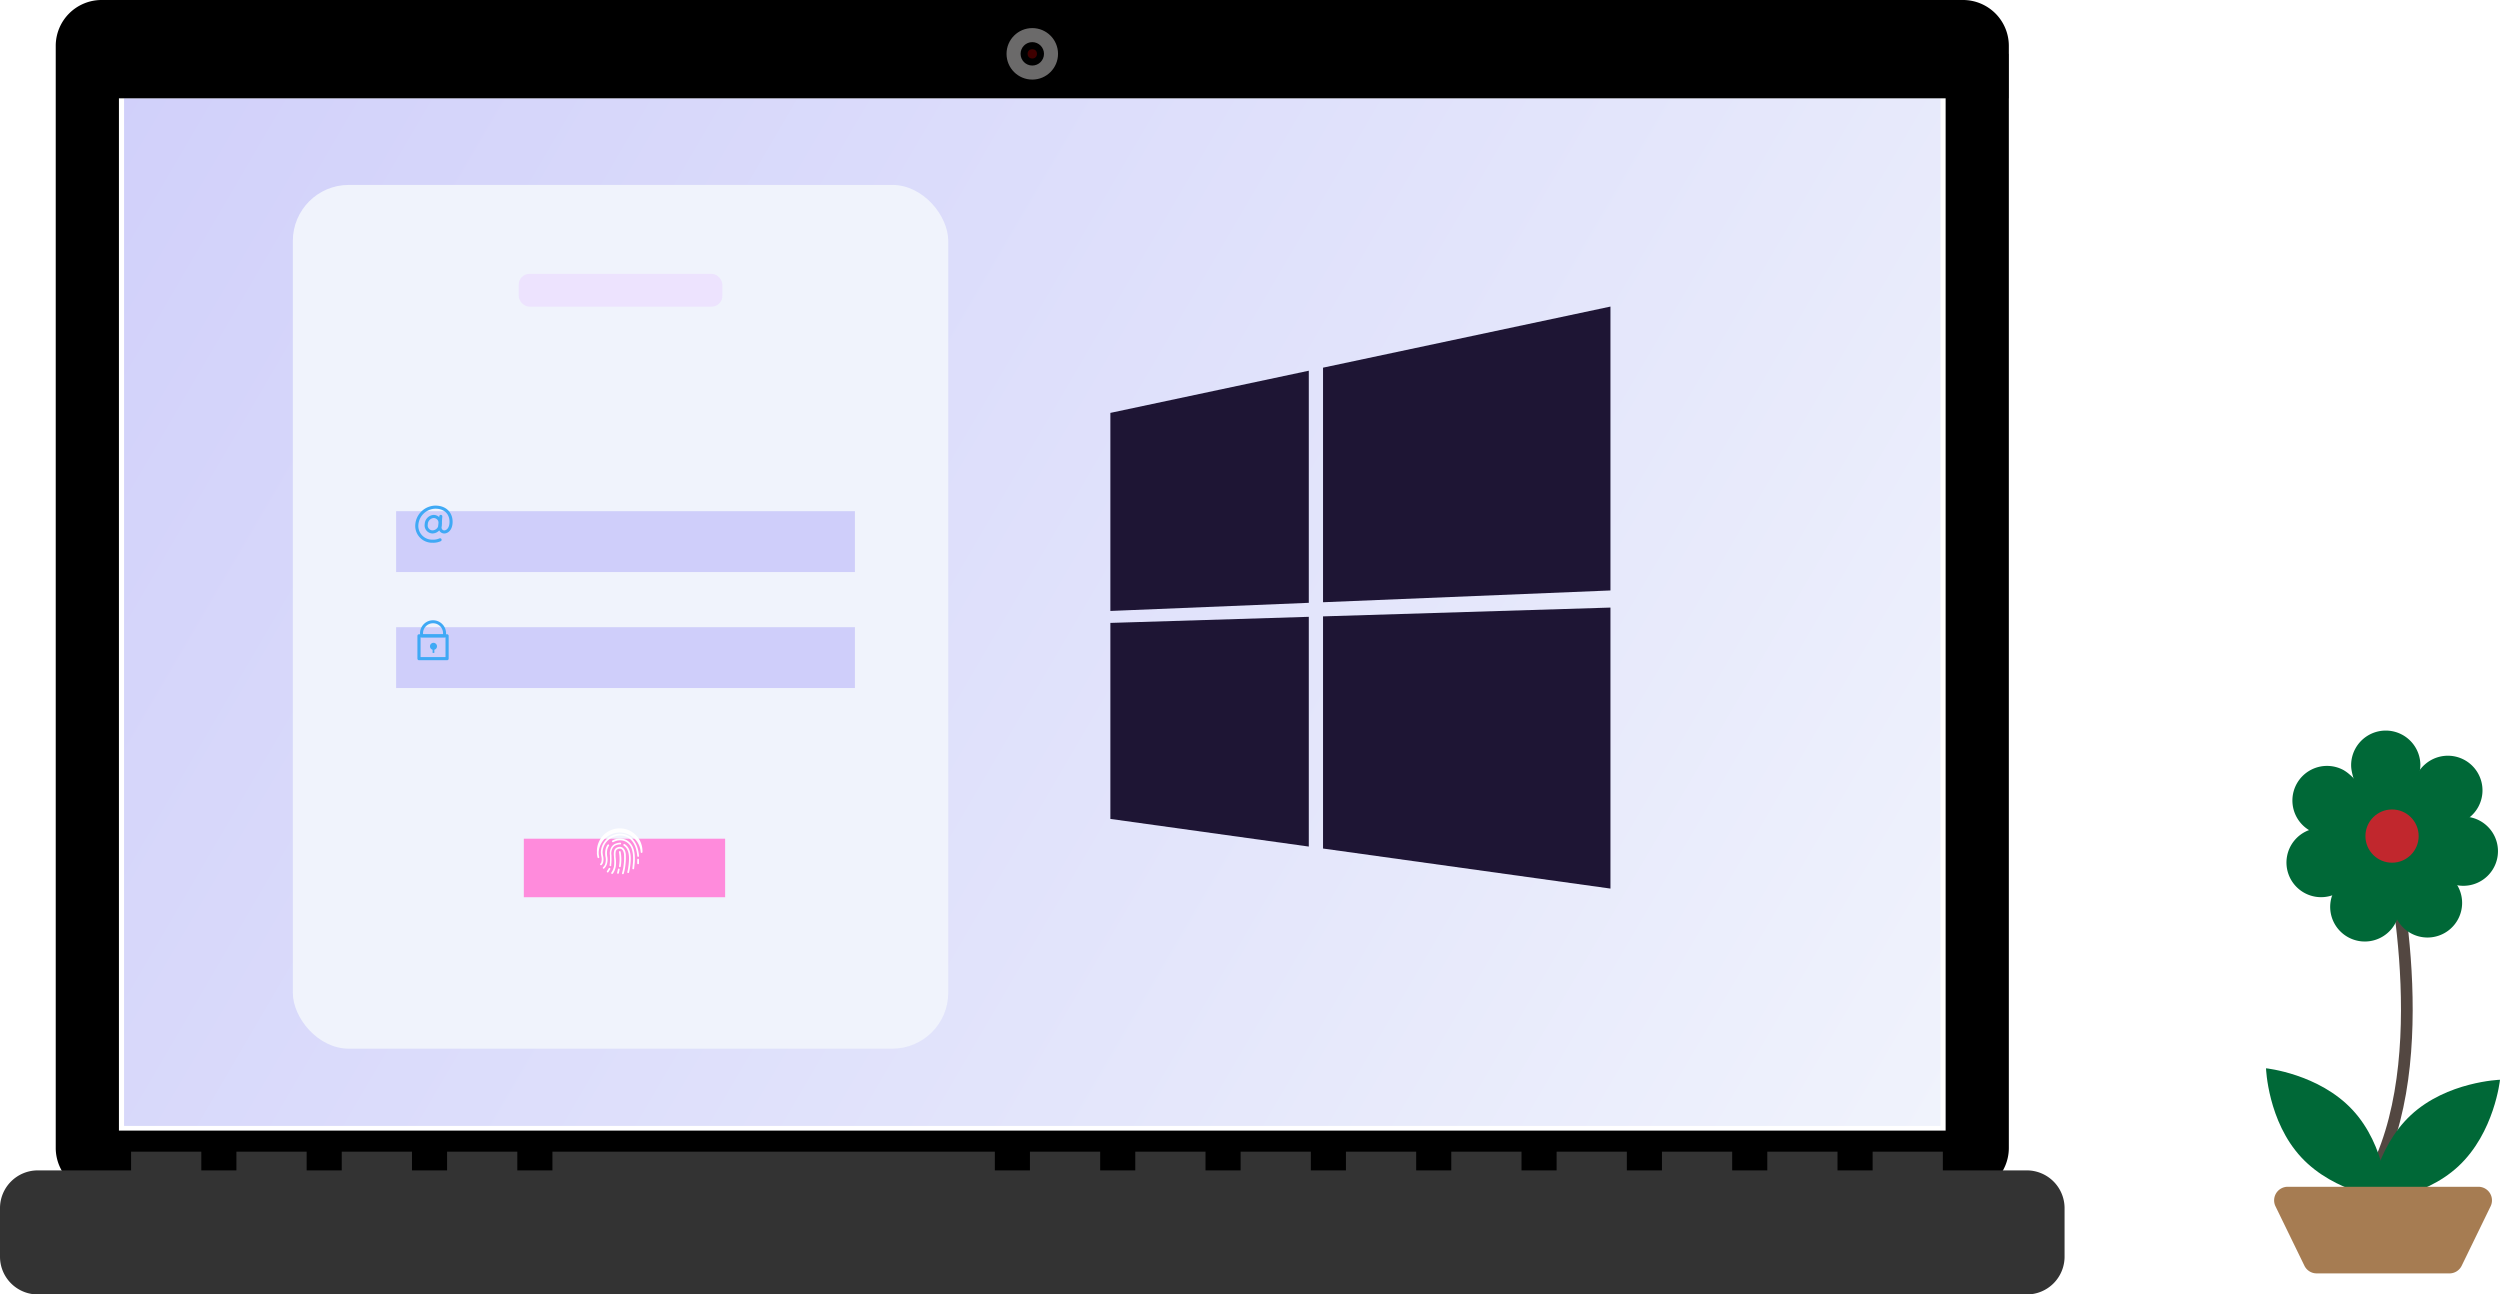 <svg xmlns="http://www.w3.org/2000/svg" xmlns:xlink="http://www.w3.org/1999/xlink" viewBox="0 0 1068.02 553"><defs><style>.cls-1{fill:#fff;}.cls-2{fill:url(#linear-gradient);}.cls-3{fill:#6b6a6a;}.cls-4{fill:#3f0000;}.cls-5{fill:#1e1534;}.cls-6{fill:#f0f3fc;}.cls-7{fill:#ede3fe;}.cls-8,.cls-9{fill:#cfcefa;}.cls-8{filter:url(#filter);}.cls-9{filter:url(#filter-2);}.cls-10{filter:url(#filter-3);}.cls-11,.cls-13,.cls-14,.cls-18{fill:none;}.cls-11,.cls-13,.cls-14{stroke:#3fa9f5;stroke-linecap:round;stroke-linejoin:round;}.cls-11{stroke-width:1.32px;}.cls-12{filter:url(#filter-4);}.cls-13{stroke-width:1.35px;}.cls-14{stroke-width:1.28px;}.cls-15{fill:#3fa9f5;}.cls-16{fill:#ff8bdc;filter:url(#filter-5);}.cls-17{fill:#333;}.cls-18{stroke:#534741;stroke-miterlimit:10;stroke-width:5px;}.cls-19{fill:#006837;}.cls-20{fill:#c1272d;}.cls-21{fill:#a67c52;}</style><linearGradient id="linear-gradient" x1="3.2" y1="5.69" x2="826.01" y2="486.46" gradientUnits="userSpaceOnUse"><stop offset="0" stop-color="#cfcefa"/><stop offset="0.65" stop-color="#e3e5fb"/><stop offset="1" stop-color="#f0f3fc"/></linearGradient><filter id="filter" x="153.05" y="202.05" width="229" height="59" filterUnits="userSpaceOnUse"><feOffset dx="2.13" dy="7.44" input="SourceAlpha"/><feGaussianBlur stdDeviation="5.32" result="blur"/><feFlood flood-color="#cfcefa"/><feComposite operator="in" in2="blur"/><feComposite in="SourceGraphic"/></filter><filter id="filter-2" x="153.05" y="251.05" width="229" height="59" filterUnits="userSpaceOnUse"><feOffset dx="2.13" dy="7.44" input="SourceAlpha"/><feGaussianBlur stdDeviation="5.32" result="blur-2"/><feFlood flood-color="#cfcefa"/><feComposite operator="in" in2="blur-2"/><feComposite in="SourceGraphic"/></filter><filter id="filter-3"><feOffset dx="1" input="SourceAlpha"/><feGaussianBlur result="blur-3"/><feFlood flood-color="#0f0f0f"/><feComposite operator="in" in2="blur-3"/><feComposite in="SourceGraphic"/></filter><filter id="filter-4"><feOffset dx="1" input="SourceAlpha"/><feGaussianBlur result="blur-4"/><feFlood flood-color="#0f0f0f"/><feComposite operator="in" in2="blur-4"/><feComposite in="SourceGraphic"/></filter><filter id="filter-5" x="207.36" y="342.36" width="119" height="58" filterUnits="userSpaceOnUse"><feOffset dx="2.09" dy="7.3" input="SourceAlpha"/><feGaussianBlur stdDeviation="5.21" result="blur-5"/><feFlood flood-color="#ff8bdc"/><feComposite operator="in" in2="blur-5"/><feComposite in="SourceGraphic"/></filter></defs><g id="Layer_2" data-name="Layer 2"><g id="Layer_1-2" data-name="Layer 1"><path class="cls-1" d="M43.4,13.5H838.6a6.1,6.1,0,0,1,6.1,6.1V490.41a6.09,6.09,0,0,1-6.09,6.09H43.4a6.1,6.1,0,0,1-6.1-6.1V19.6A6.1,6.1,0,0,1,43.4,13.5Z"/><path d="M831.19,27V483H50.81V27H831.19M838.6,0H43.4A19.59,19.59,0,0,0,23.81,19.6V490.4A19.59,19.59,0,0,0,43.4,510H838.6a19.59,19.59,0,0,0,19.59-19.6V19.6A19.59,19.59,0,0,0,838.6,0Z"/><rect class="cls-2" x="53" y="42" width="776" height="439"/><rect x="24" y="23" width="834" height="19"/><circle class="cls-3" cx="441" cy="23" r="11"/><circle cx="441" cy="23" r="5"/><circle class="cls-4" cx="441" cy="23" r="2"/><polygon class="cls-5" points="559.13 257.53 559.13 158.37 474.36 176.39 474.36 261 559.13 257.53"/><polygon class="cls-5" points="565.21 257.28 688 252.25 688 130.97 565.21 157.07 565.21 257.28"/><polygon class="cls-5" points="559.13 263.51 474.36 266.11 474.36 349.85 559.13 361.66 559.13 263.51"/><polygon class="cls-5" points="565.21 263.32 565.21 362.5 688 379.61 688 259.56 565.21 263.32"/><rect class="cls-6" x="125.1" y="79" width="280" height="369" rx="23.91"/><rect class="cls-7" x="221.6" y="117" width="87" height="14" rx="4.59"/><rect class="cls-8" x="167.1" y="210.94" width="196" height="26"/><rect class="cls-9" x="167.1" y="260.5" width="196" height="26"/><g class="cls-10"><path class="cls-11" d="M187.05,223.94a3.36,3.36,0,0,1-3.33,3.3,2.78,2.78,0,0,1-2.62-3.3,3.43,3.43,0,0,1,3.2-3.31,2.88,2.88,0,0,1,2.75,3.31Z"/><path class="cls-11" d="M187,230.61a7.26,7.26,0,0,1-3.28.6,6.55,6.55,0,0,1-6.63-7.27,8.11,8.11,0,0,1,7.91-7.28c4.53,0,7,3,6.67,6.93-.26,3-2.16,3.82-3.15,3.64s-1.7-1-1.56-2.62l.35-4"/></g><g class="cls-12"><rect class="cls-13" x="178" y="271.63" width="12" height="9.75"/><path class="cls-14" d="M188.8,271.62h-9.6a4.92,4.92,0,1,1,9.6,0Z"/><path class="cls-15" d="M185.69,276.12a1.5,1.5,0,1,0-1.88,1.45v1.37h.75v-1.37A1.5,1.5,0,0,0,185.69,276.12Z"/></g><rect class="cls-16" x="221.69" y="351" width="86" height="25"/><path class="cls-1" d="M260.06,370.94a.37.37,0,0,1,.52-.12.38.38,0,0,1,.11.52l-.76,1.21a.37.37,0,0,1-.52.12.38.38,0,0,1-.11-.52l.76-1.21ZM256,366.12a.37.37,0,0,1-.26.46.37.37,0,0,1-.46-.26c-.06-.24-.12-.48-.16-.72s-.08-.48-.11-.72,0-.32,0-.48,0-.33,0-.47a9.73,9.73,0,1,1,19.45,0,.38.38,0,1,1-.75,0,9,9,0,0,0-17.94,0c0,.16,0,.31,0,.44s0,.29,0,.43a5,5,0,0,0,.1.66c0,.22.09.44.14.66Zm1,3.41a.38.38,0,0,1-.53,0,.37.37,0,0,1,0-.53,1.89,1.89,0,0,0,.25-.3,2,2,0,0,0,.18-.41,5.21,5.21,0,0,0,0-2.48,9.41,9.41,0,0,1-.21-1.77,7.91,7.91,0,0,1,4.5-6.92,8.57,8.57,0,0,1,3.42-.94,7.18,7.18,0,0,1,3.49.68c2.48,1.17,4.48,3.92,4.9,8.79a.38.38,0,0,1-.35.41.38.38,0,0,1-.4-.35c-.39-4.56-2.22-7.1-4.47-8.17a6.55,6.55,0,0,0-3.13-.61,7.88,7.88,0,0,0-3.12.86,7.16,7.16,0,0,0-4.09,6.26,9.08,9.08,0,0,0,.2,1.62,5.81,5.81,0,0,1,0,2.84,2.46,2.46,0,0,1-.27.59,1.94,1.94,0,0,1-.39.46Zm15.23-2.35a.38.38,0,0,1,.75,0v1.58a.38.38,0,1,1-.75,0v-1.58Zm-14.12,3.89a.38.38,0,0,1-.5-.56,3.44,3.44,0,0,0,1-1.61,6.34,6.34,0,0,0,.13-2.52,8.61,8.61,0,0,1-.13-3,5.71,5.71,0,0,1,.93-2.47.37.37,0,0,1,.53-.1.37.37,0,0,1,.09.52,5.06,5.06,0,0,0-.8,2.15,7.9,7.9,0,0,0,.12,2.71s0,0,0,0a7.12,7.12,0,0,1-.16,2.83,4.15,4.15,0,0,1-1.23,2ZM262,359.74a.39.39,0,0,1-.52-.14.37.37,0,0,1,.14-.51,6,6,0,0,1,1.33-.58,6.29,6.29,0,0,1,3.91.06,5.87,5.87,0,0,1,3.17,2.66,7,7,0,0,1,.65,1.49,12.67,12.67,0,0,1,.48,2.64,20.25,20.25,0,0,1,0,3.13,0,0,0,0,1,0,0l-.26,2.59a.38.38,0,0,1-.75-.07l.27-2.6h0a20.11,20.11,0,0,0,0-3,12.34,12.34,0,0,0-.45-2.48,6,6,0,0,0-.58-1.34,5.12,5.12,0,0,0-2.76-2.32,5.5,5.5,0,0,0-3.45,0,5.26,5.26,0,0,0-1.17.51Zm-.83,10a.38.38,0,0,1-.44.3.37.37,0,0,1-.3-.43,11.32,11.32,0,0,0,.15-1.63,19.08,19.08,0,0,0,0-2c0-.15,0-.34,0-.52a5.31,5.31,0,0,1,.55-3.42,3.79,3.79,0,0,1,.56-.77,4.39,4.39,0,0,1,.77-.63l0,0a6.22,6.22,0,0,1,1.28-.47A4.2,4.2,0,0,1,265,360a.38.38,0,0,1,.35.39.37.37,0,0,1-.39.36,3.71,3.71,0,0,0-1.09.11,6.12,6.12,0,0,0-1.12.41,2.8,2.8,0,0,0-.61.51,2.67,2.67,0,0,0-.45.61,4.68,4.68,0,0,0-.46,3c0,.16,0,.32,0,.54a20.14,20.14,0,0,1,0,2,12.6,12.6,0,0,1-.16,1.74Zm5.3-8.49a.39.39,0,0,1-.13-.52.37.37,0,0,1,.52-.12,2.54,2.54,0,0,1,.34.23l.32.26c1.43,1.3,1.92,3.4,1.95,5.59a26.67,26.67,0,0,1-.74,6,.37.37,0,0,1-.45.28.36.36,0,0,1-.28-.44,26,26,0,0,0,.72-5.83c0-2-.46-3.9-1.71-5a2.61,2.61,0,0,0-.27-.22,1.48,1.48,0,0,0-.27-.19Zm-4.64,11.9a.38.38,0,1,1-.61-.44,5.6,5.6,0,0,0,.67-1.23,7.2,7.2,0,0,0,.43-1.47,15.07,15.07,0,0,0,0-3.43c0-.4-.05-.79-.07-1.19a6.72,6.72,0,0,1,.07-1.69,2.25,2.25,0,0,1,.89-1.43,2.32,2.32,0,0,1,.38-.21,2.73,2.73,0,0,1,.43-.16,2.21,2.21,0,0,1,.35-.08,2.14,2.14,0,0,1,1.85.48,3.35,3.35,0,0,1,.94,1.62c.05.2.1.4.14.61s0,.23.05.34l0,.35a24.71,24.71,0,0,1-.14,4.14,20.53,20.53,0,0,1-.75,3.85.38.38,0,0,1-.47.25.39.39,0,0,1-.25-.48,19.42,19.42,0,0,0,.72-3.7,23.14,23.14,0,0,0,.13-4c0-.1,0-.2,0-.31s0-.2-.05-.3a4.54,4.54,0,0,0-.12-.53,2.63,2.63,0,0,0-.71-1.26,1.42,1.42,0,0,0-1.23-.3l-.26.06a1.61,1.61,0,0,0-.33.12,1.27,1.27,0,0,0-.26.15,1.45,1.45,0,0,0-.58,1,6.63,6.63,0,0,0-.06,1.5c0,.36,0,.76.07,1.18a15,15,0,0,1,0,3.61,8.74,8.74,0,0,1-.47,1.62,7.12,7.12,0,0,1-.76,1.38Zm2.58-9.11a.38.38,0,0,1,.3-.44.38.38,0,0,1,.44.3,18.32,18.32,0,0,1,.29,3.13,19.64,19.64,0,0,1-.25,3.14.37.37,0,1,1-.74-.12,19.31,19.31,0,0,0,.24-3,16.72,16.72,0,0,0-.28-3Zm-.43,7.3a.38.38,0,0,1,.45-.28.37.37,0,0,1,.28.45l-.33,1.48a.38.38,0,0,1-.44.29.38.38,0,0,1-.29-.45l.33-1.49Z"/><path class="cls-17" d="M865.86,500H16.14A16.14,16.14,0,0,0,0,516.14v20.72A16.14,16.14,0,0,0,16.14,553H865.86A16.14,16.14,0,0,0,882,536.86V516.14A16.14,16.14,0,0,0,865.86,500Z"/><polygon class="cls-17" points="86 492 56 492 56 502 86 502 86 492 86 492"/><polygon class="cls-17" points="131 492 101 492 101 502 131 502 131 492 131 492"/><polygon class="cls-17" points="176 492 146 492 146 502 176 502 176 492 176 492"/><polygon class="cls-17" points="221 492 191 492 191 502 221 502 221 492 221 492"/><polygon class="cls-17" points="425 492 236 492 236 502 425 502 425 492 425 492"/><polygon class="cls-17" points="470 492 440 492 440 502 470 502 470 492 470 492"/><polygon class="cls-17" points="515 492 485 492 485 502 515 502 515 492 515 492"/><polygon class="cls-17" points="560 492 530 492 530 502 560 502 560 492 560 492"/><polygon class="cls-17" points="605 492 575 492 575 502 605 502 605 492 605 492"/><polygon class="cls-17" points="650 492 620 492 620 502 650 502 650 492 650 492"/><polygon class="cls-17" points="695 492 665 492 665 502 695 502 695 492 695 492"/><polygon class="cls-17" points="740 492 710 492 710 502 740 502 740 492 740 492"/><polygon class="cls-17" points="785 492 755 492 755 502 785 502 785 492 785 492"/><polygon class="cls-17" points="830 492 800 492 800 502 830 502 830 492 830 492"/><path class="cls-18" d="M1019.9,359.18s21.53,87.12-4.68,140.47"/><path class="cls-19" d="M1001.49,329.19c7.07,4.08,21.69,25.65,20,28.61s-27.69,1.09-34.76-3a14.79,14.79,0,1,1,14.79-25.62Z"/><path class="cls-19" d="M986.53,354.59c7.68-2.8,33.59-.13,34.76,3.09,1.12,3.07-17,21.91-24.64,24.71a14.79,14.79,0,1,1-10.12-27.8Z"/><path class="cls-19" d="M996.37,382.37c2.8-7.68,21.49-25.81,24.71-24.64s5.89,27.08,3.09,34.76a14.79,14.79,0,1,1-27.8-10.12Z"/><path class="cls-19" d="M1024,392.69c-4.08-7.07-6-33.06-3-34.77s24.53,12.9,28.61,20A14.79,14.79,0,1,1,1024,392.69Z"/><path class="cls-19" d="M1049.64,378.17c-8.05-1.41-29.16-16.68-28.56-20.05s25.65-10.5,33.69-9.08a14.79,14.79,0,1,1-5.13,29.13Z"/><path class="cls-19" d="M1055,349.19c-6.26,5.25-31.52,11.61-33.73,9s8.45-26.4,14.71-31.65a14.79,14.79,0,1,1,19,22.66Z"/><path class="cls-19" d="M1034,326.49c.24,8.17-10.45,31.92-13.87,32s-15.47-23-15.7-31.16a14.79,14.79,0,1,1,29.57-.86Z"/><circle class="cls-20" cx="1021.9" cy="357.18" r="11.37"/><path id="b307d008-1640-4a06-af2e-4466e39d32c3-111" class="cls-19" d="M1005,474.14c14.38,15.43,15.12,38.1,15.12,38.1s-22.56-2.34-36.94-17.76-15.12-38.1-15.12-38.1S990.63,458.71,1005,474.14Z"/><path id="e6bb151c-e5ac-48bf-b05a-35e8b71544cc-112" class="cls-19" d="M1050.26,498.22c-15.43,14.38-38.1,15.12-38.1,15.12s2.34-22.57,17.76-36.94,38.1-15.12,38.1-15.12S1065.69,483.84,1050.26,498.22Z"/><path id="e2659c84-c871-46e0-a841-faed920e56d0-113" class="cls-21" d="M1046.43,544H989.69a5.78,5.78,0,0,1-5.22-3.26l-12.36-25.39a5.81,5.81,0,0,1,2.68-7.76,5.74,5.74,0,0,1,2.54-.59h81.45a5.8,5.8,0,0,1,5.22,8.35l-12.35,25.39a5.82,5.82,0,0,1-5.22,3.27Z"/></g></g></svg>